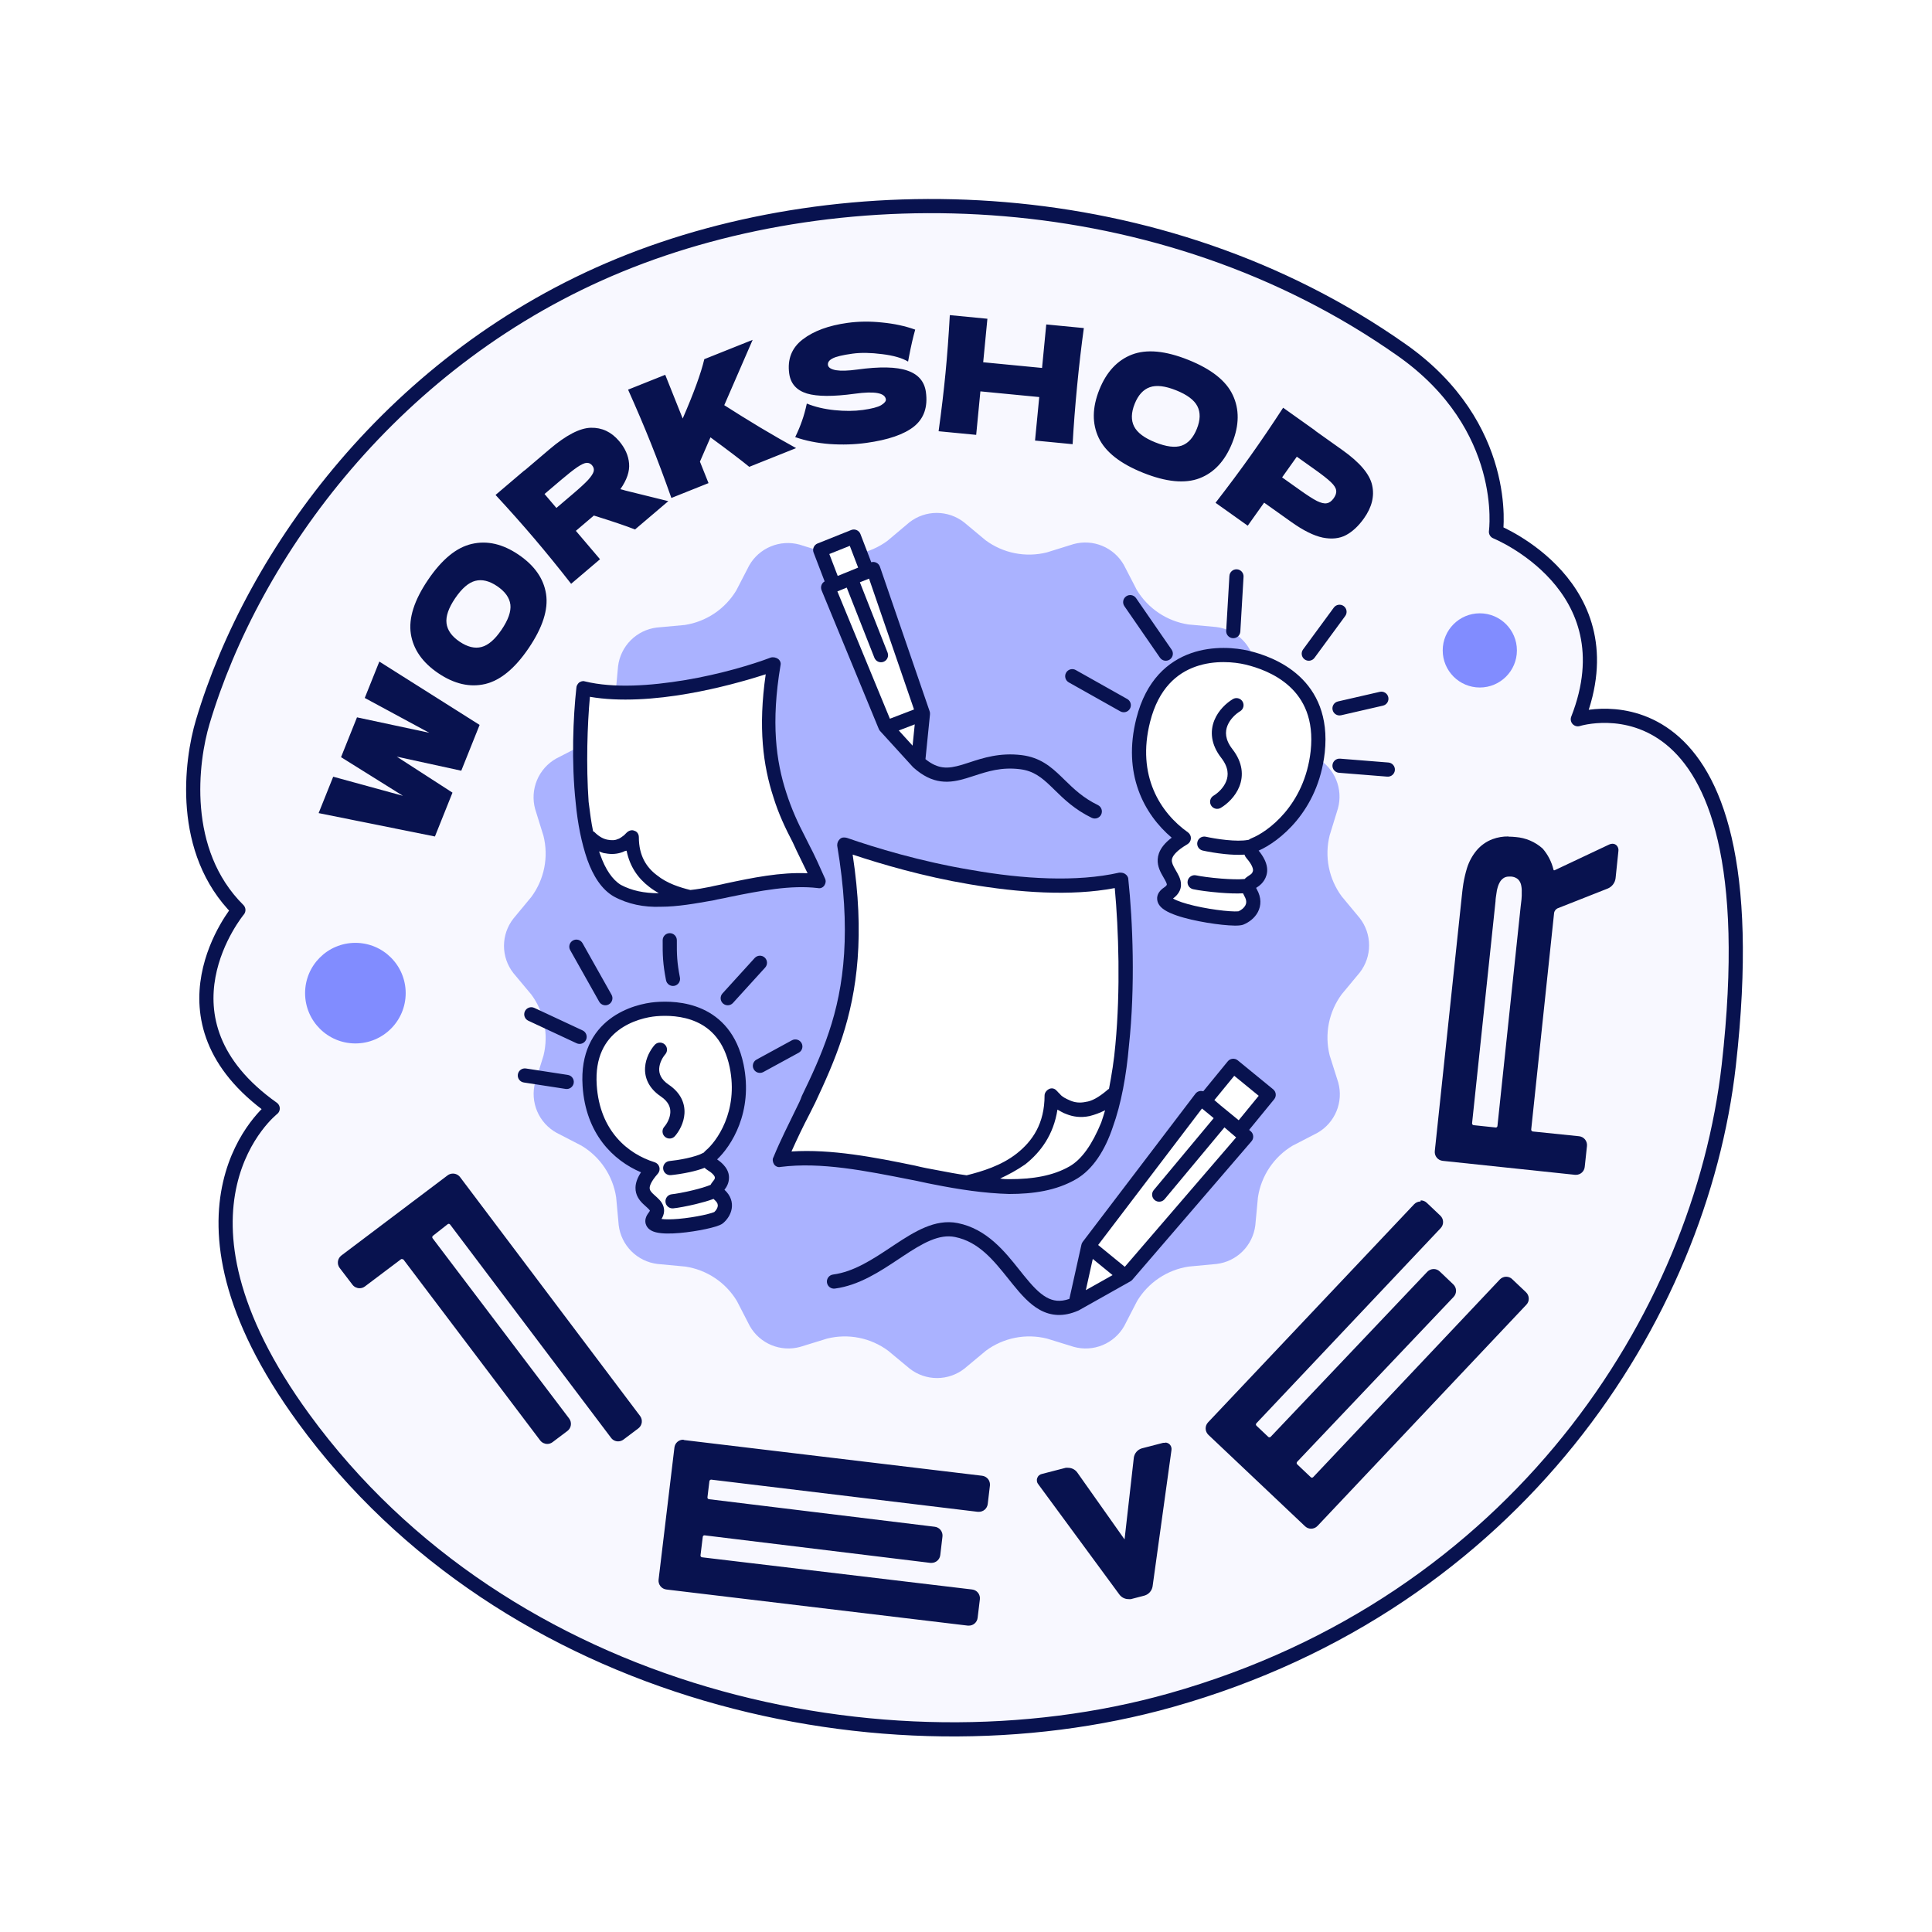 <svg width="300" height="300" viewBox="0 0 300 300" fill="none" xmlns="http://www.w3.org/2000/svg">
  <g filter="url(#filter0_d_1077_2469)">
    <path d="M245.004 111.685C253.124 90.985 232.294 82.575 232.294 82.575C232.294 82.575 234.564 66.255 217.674 54.365C180.184 27.955 131.174 26.815 96.224 41.165C61.274 55.515 39.304 85.865 31.484 112.095C29.664 118.185 27.834 132.185 37.014 141.305C37.014 141.305 22.864 158.305 42.344 172.125C42.344 172.125 23.034 187.185 47.174 220.285C78.604 263.385 137.284 276.545 181.814 264.005C235.434 248.895 264.024 204.455 268.444 165.405C275.614 101.975 245.004 111.685 245.004 111.685Z" fill="white"/>
    <path d="M249.442 111.154C257.646 111.283 273.873 117.382 268.444 165.405C264.024 204.455 235.434 248.895 181.814 264.005C137.284 276.545 78.604 263.385 47.174 220.285M249.442 111.154L31.484 112.095C29.664 118.185 27.834 132.185 37.014 141.305C37.014 141.305 24.523 156.312 39.17 169.589C39.042 169.707 38.9 169.843 38.746 169.995C38.145 170.591 37.358 171.45 36.515 172.58M249.442 111.154C249.882 109.797 250.215 108.475 250.45 107.19M249.442 111.154L250.45 107.19M47.174 220.285C29.176 195.606 35.331 180.956 39.628 175.099C38.498 174.277 37.462 173.437 36.515 172.58M47.174 220.285L43.942 222.642C43.942 222.642 43.942 222.642 43.942 222.642M47.174 220.285L43.942 222.642M36.515 172.58C33.147 169.535 30.907 166.289 29.579 162.963C27.835 158.597 27.78 154.39 28.441 150.807C29.096 147.255 30.459 144.274 31.625 142.21C31.74 142.006 31.854 141.811 31.965 141.623C28.15 136.707 26.578 131.033 26.139 125.905C25.625 119.903 26.63 114.37 27.651 110.952M36.515 172.58C36.508 172.59 36.501 172.6 36.493 172.61C34.79 174.902 32.857 178.318 31.808 182.899C29.674 192.216 31.384 205.421 43.942 222.642M27.651 110.952C35.769 83.724 58.491 52.334 94.705 37.465C130.756 22.662 181.233 23.802 219.977 51.094L27.651 110.952ZM27.651 110.952L219.978 51.095C229.269 57.636 233.413 65.515 235.172 71.86C236.045 75.004 236.324 77.741 236.383 79.72C236.388 79.867 236.391 80.01 236.393 80.149C236.739 80.342 237.11 80.557 237.502 80.796C239.552 82.044 242.243 83.98 244.676 86.701C247.12 89.435 249.361 93.029 250.351 97.547C250.996 100.488 251.085 103.706 250.45 107.19M43.942 222.642C76.531 267.331 137.063 280.763 182.898 267.855L182.899 267.855C238.243 252.259 267.835 206.349 272.419 165.855L272.419 165.854C276.033 133.882 270.389 118.537 261.939 111.657C257.981 108.435 253.762 107.391 250.45 107.19" stroke="white" stroke-width="8" stroke-linecap="round" stroke-linejoin="round"/>
  </g>
  <path d="M245.004 111.685C253.124 90.985 232.294 82.575 232.294 82.575C232.294 82.575 234.564 66.255 217.674 54.365C180.184 27.955 131.174 26.815 96.224 41.165C61.274 55.515 39.304 85.865 31.484 112.095C29.664 118.185 27.834 132.185 37.014 141.305C37.014 141.305 22.864 158.305 42.344 172.125C42.344 172.125 23.034 187.185 47.174 220.285C78.604 263.385 137.284 276.545 181.814 264.005C235.434 248.895 264.024 204.455 268.444 165.405C275.614 101.975 245.004 111.685 245.004 111.685Z" fill="#F8F8FF" stroke="#08124F" stroke-width="2.2" stroke-linecap="round" stroke-linejoin="round"/>
  <path d="M141.224 81.095C142.434 80.156 143.923 79.646 145.454 79.646C146.986 79.646 148.474 80.156 149.684 81.095L153.044 83.895C154.388 84.887 155.935 85.571 157.573 85.897C159.212 86.224 160.902 86.186 162.524 85.785L166.704 84.485C168.181 84.08 169.75 84.179 171.165 84.766C172.579 85.353 173.758 86.394 174.514 87.725L176.514 91.595C177.373 93.021 178.535 94.241 179.917 95.169C181.3 96.097 182.869 96.71 184.514 96.965L188.874 97.365C190.401 97.55 191.822 98.242 192.909 99.33C193.997 100.417 194.689 101.838 194.874 103.365L195.284 107.725C195.536 109.371 196.147 110.942 197.076 112.325C198.004 113.708 199.226 114.869 200.654 115.725L204.524 117.725C205.854 118.483 206.893 119.662 207.477 121.076C208.062 122.491 208.16 124.059 207.754 125.535L206.464 129.725C206.059 131.344 206.018 133.033 206.343 134.671C206.668 136.308 207.351 137.853 208.344 139.195L211.144 142.565C212.082 143.773 212.592 145.26 212.592 146.79C212.592 148.32 212.082 149.806 211.144 151.015L208.344 154.385C207.351 155.729 206.668 157.275 206.343 158.914C206.018 160.553 206.059 162.244 206.464 163.865L207.804 168.095C208.21 169.571 208.112 171.139 207.527 172.553C206.943 173.967 205.904 175.147 204.574 175.905L200.704 177.905C199.276 178.761 198.054 179.922 197.126 181.305C196.197 182.688 195.586 184.259 195.334 185.905L194.924 190.265C194.739 191.792 194.047 193.212 192.959 194.3C191.872 195.388 190.451 196.079 188.924 196.265L184.564 196.675C182.919 196.926 181.349 197.536 179.966 198.463C178.584 199.389 177.422 200.609 176.564 202.035L174.564 205.915C173.806 207.244 172.627 208.283 171.213 208.868C169.799 209.453 168.23 209.55 166.754 209.145L162.574 207.855C160.953 207.45 159.263 207.408 157.624 207.733C155.985 208.058 154.438 208.742 153.094 209.735L149.734 212.535C148.524 213.474 147.036 213.984 145.504 213.984C143.973 213.984 142.484 213.474 141.274 212.535L137.904 209.735C136.562 208.742 135.017 208.059 133.38 207.734C131.743 207.409 130.054 207.45 128.434 207.855L124.244 209.145C122.769 209.55 121.2 209.453 119.786 208.868C118.372 208.283 117.192 207.244 116.434 205.915L114.434 202.035C113.577 200.608 112.416 199.387 111.033 198.461C109.65 197.534 108.08 196.925 106.434 196.675L102.074 196.265C100.549 196.076 99.13 195.383 98.043 194.296C96.956 193.209 96.263 191.79 96.074 190.265L95.674 185.905C95.423 184.259 94.811 182.688 93.883 181.305C92.955 179.922 91.733 178.761 90.304 177.905L86.434 175.905C85.085 175.163 84.023 173.991 83.418 172.576C82.812 171.16 82.698 169.583 83.094 168.095L84.394 163.915C84.797 162.293 84.837 160.602 84.51 158.963C84.183 157.325 83.498 155.778 82.504 154.435L79.714 151.095C78.771 149.888 78.259 148.401 78.259 146.87C78.259 145.339 78.771 143.851 79.714 142.645L82.504 139.275C83.498 137.933 84.183 136.389 84.51 134.752C84.837 133.114 84.797 131.425 84.394 129.805L83.094 125.615C82.692 124.138 82.791 122.569 83.378 121.155C83.964 119.742 85.004 118.563 86.334 117.805L90.204 115.805C91.633 114.949 92.855 113.788 93.783 112.405C94.711 111.022 95.323 109.451 95.574 107.805L95.974 103.445C96.163 101.919 96.856 100.501 97.943 99.414C99.03 98.327 100.449 97.634 101.974 97.445L106.334 97.045C107.98 96.791 109.55 96.179 110.932 95.251C112.315 94.323 113.476 93.102 114.334 91.675L116.334 87.805C117.092 86.475 118.271 85.435 119.685 84.849C121.099 84.262 122.667 84.162 124.144 84.565L128.334 85.865C129.955 86.266 131.643 86.304 133.28 85.977C134.917 85.651 136.462 84.967 137.804 83.975L141.224 81.095Z" fill="#AAB2FF"/>
  <path d="M229.784 106.755C232.966 106.755 235.544 104.176 235.544 100.995C235.544 97.814 232.966 95.235 229.784 95.235C226.603 95.235 224.024 97.814 224.024 100.995C224.024 104.176 226.603 106.755 229.784 106.755Z" fill="#818CFF"/>
  <path d="M189.924 173.265C185.724 177.825 184.634 179.265 180.204 184.685Z" fill="#FBFFEB"/>
  <path d="M175 198L167 202.5L169 193.5L186.5 170.5L193.5 176.5L175 198Z" fill="white"/>
  <path d="M191.5 165.5L187 171L192.5 175.5L197 170L191.5 165.5Z" fill="white"/>
  <path fill-rule="evenodd" clip-rule="evenodd" d="M190.648 164.803C191.033 164.333 191.726 164.264 192.196 164.649L197.696 169.149C198.166 169.533 198.236 170.226 197.851 170.696L193.963 175.448L194.215 175.665C194.437 175.855 194.574 176.125 194.596 176.417C194.618 176.708 194.524 176.996 194.333 177.217L175.833 198.717C175.75 198.814 175.65 198.896 175.539 198.959L167.553 203.451C167.524 203.467 167.495 203.482 167.465 203.497C167.455 203.501 167.445 203.506 167.434 203.51C165.138 204.513 163.187 204.341 161.469 203.397C159.85 202.506 158.51 200.961 157.27 199.43C157.052 199.161 156.836 198.891 156.62 198.621C154.261 195.676 151.97 192.816 148.284 192.079C147.068 191.835 145.83 192.055 144.478 192.618C143.11 193.189 141.705 194.076 140.169 195.092C139.957 195.233 139.742 195.375 139.525 195.52L139.524 195.521L139.524 195.521C136.684 197.41 133.412 199.588 129.645 200.09C129.043 200.171 128.489 199.747 128.409 199.145C128.329 198.543 128.752 197.99 129.354 197.91C132.595 197.477 135.457 195.578 138.398 193.627C138.584 193.504 138.769 193.38 138.955 193.257C140.481 192.248 142.046 191.249 143.631 190.588C145.232 189.92 146.931 189.564 148.715 189.921C153.234 190.825 156.032 194.343 158.303 197.2L158.304 197.2C158.534 197.49 158.759 197.773 158.979 198.045C160.24 199.601 161.337 200.813 162.53 201.469C163.512 202.009 164.607 202.198 166.052 201.692L167.921 193.283C167.953 193.123 168.021 192.969 168.126 192.832L185.624 169.834C185.807 169.593 186.082 169.438 186.383 169.406C186.54 169.389 186.696 169.407 186.842 169.455L190.648 164.803ZM188.128 173.344L186.642 172.129L170.518 193.321L174.659 196.709L191.947 176.618L190.13 175.061L180.844 186.204C180.456 186.671 179.762 186.734 179.295 186.345C178.829 185.956 178.765 185.262 179.154 184.796L188.46 173.629L188.128 173.344ZM192.345 173.952L189.54 171.657L188.566 170.822L191.654 167.048L195.452 170.155L192.345 173.952ZM168.608 200.333L169.686 195.483L172.76 197.998L168.608 200.333Z" fill="#08124F"/>
  <path d="M137.475 112.774L142.554 118.346L143.315 110.812L135.598 88.362L128.592 91.236L137.475 112.774Z" fill="white"/>
  <path d="M132.582 83.322L134.674 88.772L129.452 90.86L127.361 85.41L132.582 83.322Z" fill="white"/>
  <path fill-rule="evenodd" clip-rule="evenodd" d="M133.023 82.314C132.753 82.196 132.447 82.191 132.174 82.3L126.952 84.389C126.394 84.613 126.118 85.243 126.334 85.805L128.05 90.278C127.838 90.398 127.671 90.586 127.576 90.813C127.464 91.082 127.463 91.386 127.574 91.656L136.458 113.194C136.507 113.312 136.576 113.421 136.662 113.515L141.741 119.087C141.771 119.121 141.803 119.152 141.837 119.181C143.293 120.483 144.682 121.143 146.101 121.33C147.498 121.514 148.806 121.222 150.038 120.853C150.466 120.725 150.889 120.588 151.314 120.449C153.388 119.775 155.503 119.087 158.366 119.438C160.49 119.698 161.747 120.716 163.26 122.176C163.425 122.335 163.593 122.5 163.765 122.668L163.765 122.668C165.173 124.047 166.859 125.698 169.52 126.99C170.066 127.255 170.724 127.027 170.99 126.48C171.255 125.934 171.027 125.276 170.48 125.01C168.158 123.883 166.717 122.475 165.306 121.097C165.133 120.929 164.961 120.76 164.788 120.593C163.196 119.057 161.499 117.606 158.634 117.254C155.245 116.839 152.626 117.699 150.539 118.385L150.539 118.385C150.143 118.515 149.766 118.638 149.407 118.746C148.254 119.091 147.312 119.27 146.389 119.149C145.598 119.044 144.728 118.706 143.706 117.883L144.407 110.947C144.427 110.781 144.411 110.609 144.351 110.442L136.638 88.004C136.539 87.718 136.327 87.485 136.051 87.36C135.811 87.251 135.54 87.233 135.289 87.306L133.609 82.928C133.504 82.653 133.292 82.432 133.023 82.314ZM133.521 90.417L134.945 89.848L141.929 110.165L138.182 111.603L130.028 91.836L131.48 91.24L135.776 102.14C135.999 102.705 136.637 102.982 137.202 102.76C137.768 102.537 138.045 101.898 137.823 101.333L133.521 90.417ZM130.079 89.425L131.275 88.946L133.251 88.136L131.955 84.757L128.776 86.029L130.079 89.425ZM141.707 115.784L142.041 112.479L139.562 113.43L141.707 115.784Z" fill="#08124F"/>
  <path d="M117.874 165.455L123.524 162.315Z" fill="#FBFFEB"/>
  <path fill-rule="evenodd" clip-rule="evenodd" d="M167.253 59.941C167.564 56.729 167.912 53.73 168.298 50.943L162.462 50.379L161.809 57.134L152.67 56.251L153.323 49.496L147.487 48.932C147.309 52.157 147.085 55.168 146.815 57.966C146.544 60.764 146.188 63.763 145.745 66.962L151.581 67.526L152.234 60.771L161.373 61.654L160.72 68.409L166.556 68.973C166.71 66.164 166.943 63.153 167.253 59.941ZM123.479 67.875C123.923 66.958 124.277 66.111 124.54 65.337C124.819 64.559 125.066 63.669 125.281 62.666C126.544 63.181 127.976 63.521 129.577 63.687C131.178 63.853 132.646 63.844 133.98 63.66C135.348 63.472 136.296 63.224 136.825 62.917C137.351 62.593 137.595 62.29 137.556 62.01C137.418 61.005 135.817 60.713 132.752 61.135C129.39 61.597 126.904 61.586 125.293 61.103C123.679 60.603 122.765 59.57 122.549 58.004C122.244 55.78 122.941 54.013 124.641 52.705C126.342 51.397 128.667 50.539 131.617 50.134C133.33 49.898 135.116 49.879 136.973 50.077C138.845 50.257 140.558 50.625 142.112 51.184C141.784 52.337 141.464 53.733 141.151 55.371C141.098 55.714 141.05 55.972 141.006 56.146C140.073 55.586 138.727 55.2 136.969 54.989C135.208 54.761 133.677 54.736 132.375 54.916C130.81 55.131 129.77 55.383 129.255 55.672C128.739 55.944 128.508 56.278 128.562 56.674C128.616 57.069 129.031 57.34 129.807 57.485C130.597 57.611 131.7 57.577 133.117 57.382C136.611 56.902 139.204 56.957 140.897 57.547C142.587 58.12 143.546 59.231 143.773 60.878C144.09 63.185 143.478 64.965 141.938 66.218C140.395 67.454 137.919 68.307 134.508 68.776C132.679 69.028 130.789 69.086 128.84 68.951C126.888 68.8 125.101 68.441 123.479 67.875ZM110.322 67.911C113.086 69.941 115.093 71.467 116.344 72.49L123.619 69.582C121.991 68.692 120.143 67.63 118.073 66.398C116.02 65.159 114.15 63.998 112.463 62.917L116.872 52.772L109.365 55.772C108.846 57.968 107.727 61.04 106.009 64.987L103.296 58.199L97.527 60.505C98.848 63.452 100.031 66.23 101.074 68.841C102.118 71.451 103.176 74.279 104.251 77.324L110.019 75.018L108.686 71.682L110.322 67.911ZM96.123 68.474C97.061 69.577 97.58 70.74 97.682 71.963C97.796 73.176 97.347 74.508 96.332 75.96C96.657 76.034 96.899 76.101 97.06 76.161L103.776 77.819L98.606 82.215C97.165 81.65 95.034 80.93 92.214 80.053L89.42 82.429L93.17 86.838L88.685 90.653C86.696 88.109 84.79 85.766 82.969 83.624C81.148 81.483 79.142 79.226 76.95 76.855L81.435 73.04L81.451 73.059L85.347 69.745C87.907 67.568 90.044 66.461 91.758 66.422C93.472 66.384 94.927 67.068 96.123 68.474ZM84.555 76.708L86.397 78.875L88.963 76.692C90.04 75.777 90.824 75.055 91.315 74.528C91.808 73.978 92.098 73.536 92.184 73.2C92.27 72.865 92.189 72.552 91.941 72.26C91.704 71.982 91.419 71.852 91.087 71.873C90.755 71.893 90.284 72.109 89.672 72.519C89.061 72.93 88.21 73.599 87.121 74.526L84.555 76.708ZM75.336 106.213C77.707 105.649 79.96 103.79 82.097 100.636C84.26 97.441 85.16 94.645 84.794 92.248C84.429 89.851 83 87.809 80.507 86.12C78.056 84.46 75.638 83.907 73.254 84.462C70.878 85.003 68.613 86.864 66.459 90.045C64.313 93.212 63.425 96.006 63.795 98.426C64.174 100.833 65.59 102.866 68.041 104.526C70.52 106.205 72.952 106.768 75.336 106.213ZM79.253 93.889C79.375 94.956 78.918 96.254 77.882 97.782C76.856 99.297 75.819 100.191 74.769 100.465C73.72 100.739 72.583 100.461 71.357 99.63C70.145 98.81 69.472 97.861 69.336 96.785C69.201 95.71 69.647 94.414 70.673 92.899C71.708 91.371 72.751 90.469 73.8 90.196C74.849 89.922 75.98 90.195 77.192 91.016C78.431 91.856 79.118 92.813 79.253 93.889ZM56.639 108.378L66.648 113.785L55.433 111.389L52.956 117.573L62.566 123.573L51.74 120.607L49.477 126.258L67.535 129.89L70.262 123.081L61.615 117.494L71.626 119.676L74.474 112.566L58.903 102.727L56.639 108.378ZM177.496 73.413C173.96 71.998 171.664 70.192 170.609 67.995C169.559 65.783 169.591 63.288 170.704 60.508C171.804 57.76 173.49 55.944 175.76 55.061C178.046 54.185 180.965 54.458 184.517 55.88C188.084 57.308 190.384 59.125 191.418 61.33C192.468 63.542 192.442 66.022 191.342 68.771C190.223 71.566 188.531 73.397 186.267 74.264C184.002 75.131 181.079 74.848 177.496 73.413ZM179.388 68.688C181.102 69.375 182.467 69.545 183.484 69.199C184.506 68.838 185.296 67.963 185.852 66.573C186.396 65.214 186.423 64.051 185.932 63.084C185.441 62.117 184.339 61.291 182.625 60.605C180.926 59.925 179.566 59.765 178.543 60.126C177.521 60.487 176.737 61.347 176.193 62.706C175.643 64.08 175.613 65.251 176.104 66.218C176.595 67.185 177.69 68.008 179.388 68.688ZM213.066 75.346C212.694 73.632 211.159 71.815 208.461 69.897L204.232 66.889L204.246 66.869L199.245 63.312C197.483 66.019 195.787 68.517 194.158 70.808C192.529 73.099 190.725 75.52 188.747 78.073L193.748 81.63L196.293 78.052L200.522 81.059C202.379 82.38 204.001 83.186 205.386 83.477C206.78 83.755 207.982 83.629 208.99 83.101C210.008 82.56 210.941 81.693 211.789 80.5C213.023 78.765 213.449 77.047 213.066 75.346ZM204.498 77.794C203.884 77.48 203.015 76.923 201.89 76.123L199.084 74.128L201.369 70.915L204.175 72.911C205.327 73.73 206.152 74.378 206.65 74.855C207.161 75.341 207.437 75.771 207.476 76.147C207.539 76.518 207.411 76.927 207.093 77.374C206.775 77.821 206.419 78.078 206.024 78.145C205.644 78.221 205.135 78.104 204.498 77.794Z" fill="#08124F"/>
  <path fill-rule="evenodd" clip-rule="evenodd" d="M231.754 130.305C232.548 130.012 233.389 129.87 234.234 129.885L234.274 129.915C234.638 129.916 235.002 129.936 235.364 129.975C236.916 130.097 238.385 130.726 239.544 131.765C240.357 132.705 240.933 133.826 241.224 135.035C241.234 135.135 241.264 135.135 241.314 135.135H241.394L249.874 131.135C250.033 131.057 250.208 131.016 250.384 131.015C250.513 131.014 250.639 131.04 250.757 131.091C250.874 131.143 250.979 131.219 251.064 131.315C251.163 131.431 251.236 131.567 251.277 131.714C251.318 131.86 251.328 132.014 251.304 132.165L250.864 136.385C250.819 136.73 250.685 137.057 250.474 137.334C250.264 137.611 249.985 137.829 249.664 137.965L241.834 141.055C241.706 141.123 241.593 141.218 241.505 141.334C241.417 141.449 241.356 141.583 241.324 141.725L237.764 175.395C237.761 175.466 237.783 175.535 237.828 175.59C237.872 175.646 237.935 175.683 238.004 175.695L245.204 176.435C245.566 176.475 245.896 176.656 246.125 176.939C246.353 177.222 246.461 177.583 246.424 177.945L246.074 181.205C246.04 181.541 245.881 181.852 245.63 182.077C245.378 182.303 245.052 182.427 244.714 182.425H244.574L224.014 180.255C223.653 180.215 223.322 180.033 223.094 179.751C222.866 179.468 222.758 179.106 222.794 178.745L227.014 138.905C227.054 138.445 227.154 137.705 227.224 137.245C227.36 136.416 227.55 135.598 227.794 134.795C228.106 133.798 228.609 132.87 229.274 132.065C229.936 131.275 230.79 130.669 231.754 130.305ZM228.824 174.715L232.234 175.075L232.254 175.085C232.323 175.085 232.388 175.059 232.439 175.013C232.489 174.967 232.519 174.903 232.524 174.835L236.134 140.705C236.147 140.593 236.163 140.464 236.18 140.326L236.18 140.324C236.232 139.907 236.294 139.412 236.294 139.075V138.515C236.313 138.114 236.272 137.714 236.174 137.325C236.089 137.012 235.92 136.728 235.684 136.505C235.397 136.278 235.049 136.142 234.684 136.115H234.354C234.099 136.105 233.846 136.157 233.614 136.265C233.348 136.411 233.121 136.62 232.954 136.875C232.765 137.185 232.623 137.522 232.534 137.875C232.424 138.235 232.424 138.345 232.424 138.345C232.408 138.462 232.387 138.601 232.363 138.748L232.363 138.749L232.363 138.749C232.299 139.155 232.224 139.633 232.224 139.955L228.584 174.415C228.578 174.487 228.599 174.558 228.644 174.615C228.666 174.643 228.693 174.667 228.724 174.684C228.755 174.701 228.789 174.712 228.824 174.715ZM69.494 182.515C69.73 182.334 70.018 182.236 70.314 182.235H70.344C70.558 182.237 70.767 182.287 70.958 182.383C71.149 182.478 71.315 182.616 71.444 182.785L99.394 219.875C99.611 220.166 99.704 220.531 99.653 220.89C99.603 221.25 99.413 221.575 99.124 221.795L96.814 223.535C96.575 223.716 96.284 223.814 95.984 223.815C95.773 223.816 95.564 223.768 95.375 223.675C95.186 223.581 95.021 223.444 94.894 223.275L69.894 190.145C69.871 190.111 69.839 190.084 69.803 190.065C69.766 190.045 69.726 190.035 69.684 190.035C69.622 190.033 69.562 190.054 69.514 190.095L67.224 191.895C67.195 191.916 67.171 191.942 67.154 191.974C67.137 192.005 67.127 192.039 67.124 192.075C67.118 192.11 67.119 192.146 67.128 192.18C67.136 192.215 67.152 192.247 67.174 192.275L88.384 220.275C88.601 220.566 88.694 220.931 88.643 221.29C88.593 221.65 88.403 221.975 88.114 222.195L85.804 223.935C85.569 224.116 85.281 224.214 84.984 224.215C84.772 224.215 84.562 224.166 84.372 224.073C84.181 223.979 84.014 223.843 83.884 223.675L62.674 195.615C62.648 195.582 62.615 195.555 62.577 195.538C62.538 195.52 62.496 195.512 62.454 195.515C62.403 195.496 62.346 195.496 62.294 195.515L56.654 199.765C56.418 199.943 56.13 200.038 55.834 200.035C55.622 200.035 55.412 199.986 55.222 199.893C55.031 199.799 54.864 199.663 54.734 199.495L52.734 196.875C52.518 196.584 52.425 196.219 52.475 195.859C52.526 195.5 52.716 195.175 53.004 194.955L69.494 182.515ZM105.174 223.901C105.425 223.678 105.749 223.555 106.085 223.555L106.255 223.615L152.514 229.155C152.877 229.203 153.206 229.39 153.434 229.675C153.653 229.96 153.753 230.318 153.715 230.675L153.374 233.545C153.333 233.879 153.171 234.186 152.919 234.409C152.666 234.632 152.341 234.755 152.005 234.755H151.835L110.424 229.755C110.359 229.758 110.297 229.784 110.248 229.828C110.199 229.871 110.166 229.93 110.155 229.995L109.854 232.495C109.849 232.531 109.851 232.567 109.86 232.602C109.869 232.637 109.886 232.67 109.908 232.698C109.931 232.726 109.959 232.749 109.991 232.766C110.023 232.783 110.058 232.792 110.094 232.795L145.154 237.075C145.333 237.097 145.506 237.154 145.662 237.243C145.819 237.332 145.956 237.451 146.067 237.593C146.177 237.735 146.259 237.898 146.306 238.071C146.354 238.245 146.367 238.426 146.344 238.605L146.005 241.475C145.965 241.808 145.805 242.115 145.555 242.338C145.304 242.561 144.98 242.685 144.645 242.685H144.475L109.395 238.405C109.327 238.402 109.261 238.425 109.211 238.47C109.161 238.515 109.13 238.578 109.125 238.645L108.774 241.515C108.77 241.55 108.773 241.586 108.783 241.621C108.793 241.655 108.81 241.687 108.832 241.715C108.854 241.743 108.882 241.766 108.913 241.783C108.945 241.8 108.979 241.811 109.015 241.815L150.954 246.815C151.315 246.857 151.644 247.041 151.869 247.326C152.094 247.611 152.197 247.974 152.154 248.335L151.805 251.215C151.767 251.549 151.608 251.857 151.357 252.081C151.106 252.304 150.781 252.427 150.445 252.425H150.285L103.465 246.815C103.103 246.77 102.774 246.584 102.549 246.297C102.324 246.01 102.222 245.647 102.265 245.285L104.725 224.765C104.764 224.432 104.924 224.124 105.174 223.901ZM220.584 186.565C220.397 186.566 220.212 186.604 220.041 186.678C219.869 186.752 219.714 186.86 219.584 186.995L187.584 220.865C187.461 220.996 187.364 221.15 187.3 221.319C187.236 221.488 187.206 221.667 187.212 221.847C187.217 222.028 187.258 222.205 187.333 222.369C187.407 222.534 187.513 222.682 187.644 222.805L202.644 236.995C202.896 237.239 203.234 237.375 203.584 237.375C203.772 237.375 203.957 237.337 204.129 237.263C204.301 237.19 204.456 237.081 204.584 236.945L237.004 202.605C237.134 202.474 237.235 202.317 237.3 202.145C237.366 201.973 237.394 201.789 237.384 201.605C237.371 201.244 237.216 200.903 236.954 200.655L234.844 198.655C234.719 198.526 234.569 198.424 234.403 198.355C234.237 198.285 234.059 198.249 233.879 198.249C233.7 198.249 233.522 198.285 233.356 198.355C233.19 198.424 233.04 198.526 232.914 198.655L203.914 229.365C203.862 229.42 203.79 229.452 203.714 229.455C203.681 229.454 203.647 229.447 203.616 229.433C203.585 229.42 203.557 229.4 203.534 229.375L201.424 227.375C201.398 227.351 201.377 227.322 201.363 227.289C201.349 227.256 201.343 227.221 201.344 227.185C201.345 227.115 201.37 227.048 201.414 226.995L225.724 201.375C225.972 201.109 226.104 200.756 226.093 200.393C226.082 200.029 225.928 199.685 225.664 199.435L223.564 197.435C223.313 197.19 222.975 197.054 222.624 197.055C222.437 197.056 222.252 197.094 222.081 197.168C221.909 197.242 221.754 197.35 221.624 197.485L197.314 223.105C197.29 223.131 197.261 223.152 197.228 223.165C197.195 223.179 197.16 223.186 197.124 223.185C197.09 223.187 197.055 223.181 197.022 223.169C197.007 223.164 196.992 223.156 196.978 223.148C196.963 223.139 196.948 223.128 196.934 223.115L195.104 221.385C195.056 221.332 195.024 221.266 195.014 221.195C195.015 221.124 195.044 221.055 195.094 221.005L223.704 190.705C223.829 190.574 223.926 190.421 223.991 190.252C224.056 190.084 224.087 189.905 224.082 189.725C224.077 189.544 224.037 189.367 223.964 189.202C223.891 189.037 223.785 188.889 223.654 188.765L221.544 186.765C221.29 186.525 220.954 186.393 220.604 186.395L220.584 186.565ZM180.931 224.04C180.828 224.031 180.724 224.031 180.621 224.04L177.301 224.9C176.981 224.997 176.694 225.182 176.474 225.435C176.255 225.689 176.112 225.999 176.061 226.33L174.621 239.04L167.251 228.61C167.087 228.395 166.875 228.221 166.632 228.101C166.389 227.982 166.122 227.92 165.851 227.92C165.728 227.905 165.604 227.905 165.481 227.92L161.841 228.86C161.665 228.889 161.499 228.964 161.361 229.078C161.223 229.193 161.119 229.342 161.059 229.511C160.998 229.679 160.984 229.861 161.018 230.037C161.052 230.213 161.133 230.376 161.251 230.51L173.841 247.63C174.006 247.844 174.219 248.016 174.462 248.134C174.704 248.252 174.971 248.312 175.241 248.31C175.364 248.325 175.489 248.325 175.611 248.31L177.721 247.76C178.04 247.665 178.326 247.482 178.547 247.233C178.768 246.984 178.915 246.678 178.971 246.35L181.901 225.2C181.929 225.047 181.923 224.89 181.883 224.74C181.844 224.589 181.771 224.449 181.671 224.33C181.576 224.224 181.458 224.14 181.327 224.083C181.196 224.026 181.054 223.998 180.911 224L180.931 224.04Z" fill="#08124F"/>
  <path d="M55.184 162.025C59.497 162.025 62.994 158.528 62.994 154.215C62.994 149.901 59.497 146.405 55.184 146.405C50.871 146.405 47.374 149.901 47.374 154.215C47.374 158.528 50.871 162.025 55.184 162.025Z" fill="#818CFF"/>
  <path d="M174.5 136.5C160.9 139.7 140.167 134.167 131.5 131C136 157.5 126.833 167 121.5 180C136.5 178 155.5 188.5 167 182C176.2 176.8 175.833 149.5 174.5 136.5Z" fill="white"/>
  <path fill-rule="evenodd" clip-rule="evenodd" d="M175.2 136.5C175.2 136.2 175 135.9 174.7 135.7C174.4 135.5 174.1 135.5 173.8 135.5C167.2 137 158.8 136.5 150.9 135.1C143 133.8 135.8 131.6 131.5 130.1C131.1 130 130.7 130 130.4 130.3C130.1 130.6 130 130.9 130 131.3C132.2 144.4 131.1 153.2 128.7 160.3C127.5 163.9 126 167.1 124.5 170.2C124.3 170.8 124 171.4 123.7 172C122.5 174.5 121.2 177 120.1 179.7C119.9 180 120 180.5 120.2 180.8C120.4 181.1 120.8 181.3 121.2 181.2C127.5 180.4 134.4 181.8 141.5 183.2C142.6 183.4 143.8 183.7 144.9 183.9C148.9 184.7 152.9 185.3 156.7 185.4C160.4 185.4 164 184.9 167.1 183.1C169.7 181.6 171.6 178.6 172.8 175C174.1 171.4 174.9 167 175.3 162.4C176.3 153.2 175.9 143 175.2 136.5ZM166.1 181.1C163.5 182.6 160.3 183.1 156.8 183.1C156.3 183.1 155.8 183.1 155.3 183C156.6 182.4 157.9 181.7 159.2 180.8C161.6 178.9 163.6 176.2 164.2 172.3C164.6 172.5 165 172.8 165.6 173C166.6 173.4 167.8 173.6 169.2 173.3C170 173.1 170.8 172.8 171.6 172.4C171.4 173.1 171.2 173.7 171 174.3C169.6 177.7 168 180 166.1 181.1ZM173.2 162.2C173 164.6 172.6 167 172.2 169.1C172.1 169.1 172 169.2 171.9 169.3C170.6 170.4 169.5 171 168.6 171.1C167.7 171.3 166.9 171.2 166.2 170.9C165.5 170.6 164.9 170.3 164.6 169.9C164.4 169.7 164.3 169.6 164.2 169.5C164.2 169.4 164.1 169.4 164.1 169.4C163.8 169 163.3 168.9 162.9 169.1C162.5 169.3 162.2 169.7 162.2 170.1C162.2 174.5 160.3 177.2 157.9 179.1C155.5 181 152.5 181.9 150.1 182.5C148.6 182.3 147.1 182 145.5 181.7C144.4 181.5 143.3 181.3 142.1 181C135.8 179.7 129.1 178.4 122.9 178.8C123.8 176.8 124.7 174.9 125.7 173C126 172.4 126.3 171.8 126.6 171.2C128.1 168 129.6 164.7 130.8 161C133.1 153.9 134.3 145.2 132.4 132.7C136.9 134.2 143.4 136.1 150.5 137.3C158.1 138.6 166.3 139.2 173.1 137.9C173.7 144.4 174 153.7 173.2 162.2Z" fill="#08124F"/>
  <path d="M90.487 106.799C99.856 109.004 114.14 105.192 120.111 103.01C117.011 121.267 123.326 127.812 127 136.768C116.666 135.39 103.576 142.624 95.654 138.146C89.316 134.563 89.568 115.755 90.487 106.799Z" fill="white"/>
  <path d="M128.1 136.4C127.3 134.6 126.5 132.8 125.6 131.1C125.4 130.7 125.2 130.3 125 129.9C123.9 127.8 122.9 125.6 122.1 123.1C120.5 118.2 119.7 112.2 121.2 103.3C121.3 102.9 121.1 102.5 120.8 102.3C120.5 102.1 120.1 102 119.7 102.1C116.8 103.2 111.8 104.7 106.4 105.6C101 106.5 95.3 106.9 90.8 105.8C90.5 105.7 90.2 105.8 89.9 106C89.7 106.2 89.5 106.5 89.5 106.8C89 111.3 88.7 118.3 89.4 124.7C89.7 127.9 90.3 130.9 91.2 133.5C92.1 136 93.4 138.1 95.3 139.2C97.5 140.4 100 140.9 102.6 140.8C105.2 140.8 108 140.3 110.8 139.8C111.6 139.6 112.4 139.5 113.2 139.3C118.1 138.3 122.8 137.4 127 137.9C127.4 138 127.8 137.8 128 137.5C128.2 137.2 128.3 136.8 128.1 136.4ZM93.2 132.7C93.1 132.5 93.1 132.3 93 132.2C93.3 132.3 93.7 132.5 94 132.5C95 132.7 95.9 132.6 96.7 132.3C96.9 132.2 97.1 132.1 97.3 132.1C97.8 134.6 99.1 136.4 100.8 137.7C101.3 138.1 101.8 138.4 102.3 138.7C100 138.7 98.1 138.3 96.4 137.4C95.1 136.6 94 135 93.2 132.7ZM112.6 137.2C111.8 137.4 111.1 137.5 110.3 137.7C109.3 137.9 108.2 138.1 107.2 138.2C105.6 137.8 103.6 137.2 102 135.9C100.4 134.7 99.2 132.9 99.2 130C99.2 129.5 98.9 129.1 98.5 129C98.1 128.8 97.6 129 97.3 129.3C97.3 129.3 97.3 129.3 97.2 129.4C97.1 129.5 97 129.6 96.9 129.7C96.6 129.9 96.3 130.2 95.9 130.3C95.5 130.5 95 130.5 94.4 130.4C93.8 130.3 93.1 130 92.3 129.2C92.3 129.2 92.2 129.1 92.1 129.1C91.8 127.7 91.6 126.1 91.4 124.5C91 118.8 91.2 112.6 91.6 108.2C96.2 109 101.8 108.6 106.9 107.7C111.5 106.9 115.8 105.7 118.9 104.7C117.7 113 118.5 118.9 120.1 123.8C120.9 126.4 122 128.7 123.1 130.8C123.3 131.2 123.5 131.7 123.7 132.1C124.3 133.3 124.8 134.4 125.4 135.6C121.2 135.4 116.8 136.3 112.6 137.2Z" fill="#08124F"/>
  <path d="M183.823 130.145C179.253 126.905 175.253 120.715 177.523 111.805C180.353 100.655 190.083 101.285 193.613 102.115C197.453 103.025 205.753 106.115 204.613 116.735C203.613 125.735 197.423 130.125 194.763 131.175C194.632 131.228 194.514 131.311 194.422 131.419C194.329 131.526 194.263 131.654 194.23 131.792C194.196 131.93 194.197 132.074 194.23 132.212C194.264 132.35 194.33 132.478 194.423 132.585C195.133 133.395 195.903 134.585 195.603 135.585C195.083 137.355 193.113 136.695 194.203 138.635C195.293 140.575 194.003 141.985 192.703 142.535C191.403 143.085 177.853 141.085 181.353 138.735C184.853 136.385 176.853 134.245 183.823 130.145Z" fill="white"/>
  <path fill-rule="evenodd" clip-rule="evenodd" d="M191.435 99.098C190.828 99.062 190.366 98.542 190.401 97.935L190.901 89.435C190.937 88.829 191.458 88.366 192.064 88.402C192.671 88.438 193.133 88.958 193.098 89.564L192.598 98.064C192.562 98.671 192.041 99.134 191.435 99.098ZM180.118 102.125C180.463 102.625 181.148 102.75 181.648 102.405C182.148 102.06 182.274 101.375 181.928 100.875L176.405 92.875C176.06 92.375 175.374 92.249 174.875 92.595C174.375 92.94 174.249 93.625 174.594 94.125L180.118 102.125ZM173.96 110.459C174.49 110.756 175.161 110.569 175.458 110.039C175.756 109.51 175.568 108.839 175.039 108.541L167.039 104.041C166.509 103.743 165.839 103.931 165.541 104.461C165.243 104.99 165.431 105.661 165.96 105.959L173.96 110.459ZM202.339 100.849C201.98 101.338 202.085 102.027 202.575 102.386C203.064 102.746 203.753 102.641 204.113 102.151L208.886 95.651C209.246 95.161 209.14 94.473 208.651 94.113C208.161 93.754 207.473 93.859 207.113 94.349L202.339 100.849ZM206.927 110.24C206.791 109.648 207.161 109.058 207.753 108.921L214.253 107.428C214.845 107.292 215.435 107.661 215.572 108.253C215.708 108.846 215.338 109.436 214.746 109.572L208.246 111.066C207.654 111.202 207.064 110.832 206.927 110.24ZM208.087 117.804C207.481 117.756 206.951 118.208 206.903 118.813C206.855 119.419 207.306 119.949 207.912 119.997L215.412 120.596C216.018 120.645 216.548 120.193 216.596 119.587C216.645 118.982 216.193 118.452 215.587 118.403L208.087 117.804ZM192.943 108.934C193.255 109.455 193.086 110.131 192.565 110.443C191.873 110.859 191 111.668 190.597 112.681C190.23 113.604 190.197 114.819 191.368 116.325C192.997 118.419 193.113 120.454 192.447 122.131C191.816 123.718 190.54 124.859 189.565 125.443C189.045 125.756 188.369 125.587 188.056 125.066C187.744 124.545 187.913 123.869 188.434 123.557C189.126 123.141 190 122.332 190.402 121.319C190.769 120.396 190.802 119.181 189.631 117.675C188.002 115.581 187.886 113.546 188.552 111.869C189.183 110.282 190.46 109.141 191.434 108.557C191.955 108.244 192.63 108.413 192.943 108.934ZM178.59 112.075C179.915 106.856 182.793 104.515 185.67 103.505C188.628 102.467 191.712 102.798 193.361 103.185C195.207 103.623 198.028 104.566 200.238 106.594C202.392 108.571 204.052 111.654 203.52 116.616C202.574 125.123 196.728 129.217 194.36 130.152L194.354 130.154C194.195 130.218 194.045 130.302 193.908 130.404C193.867 130.407 193.825 130.413 193.784 130.421C192.953 130.587 191.715 130.562 190.423 130.431C189.158 130.302 187.951 130.084 187.238 129.926C186.645 129.794 186.058 130.168 185.926 130.761C185.794 131.354 186.168 131.942 186.761 132.074C187.549 132.249 188.841 132.481 190.201 132.619C191.185 132.719 192.266 132.777 193.235 132.706C193.318 132.925 193.439 133.129 193.594 133.307L193.597 133.31C193.914 133.672 194.212 134.084 194.395 134.478C194.585 134.886 194.59 135.137 194.55 135.269L194.548 135.275C194.448 135.617 194.311 135.709 193.964 135.943C193.878 136.001 193.779 136.067 193.664 136.149C193.554 136.226 193.406 136.338 193.262 136.493C192.37 136.575 191.04 136.538 189.649 136.428C187.983 136.297 186.416 136.077 185.738 135.926C185.145 135.794 184.558 136.168 184.426 136.761C184.294 137.354 184.668 137.942 185.261 138.074C186.083 138.256 187.766 138.486 189.476 138.621C190.657 138.715 191.947 138.771 193.015 138.715C193.083 138.872 193.162 139.026 193.245 139.174C193.62 139.841 193.54 140.283 193.376 140.594C193.184 140.961 192.789 141.294 192.321 141.502C192.304 141.505 192.273 141.509 192.227 141.513C192.107 141.523 191.937 141.529 191.714 141.526C191.271 141.52 190.684 141.481 190.005 141.41C188.647 141.267 186.986 141.002 185.478 140.651C183.996 140.306 182.795 139.906 182.145 139.523C182.604 139.185 182.969 138.789 183.184 138.307C183.435 137.742 183.423 137.189 183.303 136.711C183.191 136.262 182.978 135.852 182.795 135.527C182.713 135.382 182.64 135.257 182.572 135.14C182.463 134.954 182.366 134.788 182.265 134.592C181.967 134.013 181.894 133.633 182.028 133.25C182.183 132.805 182.715 132.073 184.381 131.093C184.703 130.904 184.907 130.564 184.923 130.192C184.939 129.819 184.764 129.463 184.46 129.247C180.193 126.223 176.451 120.47 178.59 112.076L178.59 112.075ZM181.806 139.776C181.805 139.778 181.804 139.778 181.805 139.778C181.805 139.778 181.806 139.777 181.808 139.775C181.81 139.773 181.813 139.769 181.816 139.765L181.81 139.771L181.806 139.776ZM193.866 101.044C191.985 100.602 188.439 100.202 184.942 101.429C181.365 102.684 177.963 105.604 176.458 111.534C174.264 120.145 177.628 126.42 181.941 130.075C180.907 130.86 180.253 131.662 179.951 132.523C179.516 133.767 179.917 134.838 180.31 135.6C180.433 135.84 180.587 136.104 180.717 136.327C180.777 136.43 180.832 136.525 180.876 136.604C181.044 136.903 181.132 137.098 181.169 137.245C181.198 137.359 181.183 137.392 181.175 137.41L181.174 137.412C181.156 137.451 181.074 137.598 180.741 137.822C180.197 138.186 179.567 138.823 179.693 139.744C179.802 140.54 180.436 141.044 180.876 141.325C181.847 141.944 183.417 142.43 184.979 142.794C186.584 143.167 188.335 143.446 189.775 143.598C190.494 143.673 191.152 143.718 191.684 143.726C191.95 143.729 192.2 143.724 192.42 143.704C192.612 143.687 192.885 143.653 193.132 143.548C193.945 143.204 194.825 142.567 195.324 141.618C195.857 140.602 195.878 139.369 195.163 138.096C195.111 138.004 195.074 137.93 195.047 137.871L195.066 137.859C195.45 137.617 196.311 137.075 196.658 135.898C196.917 135.031 196.687 134.188 196.39 133.549C196.134 133 195.781 132.497 195.442 132.084C198.504 130.749 204.684 126.064 205.707 116.856L205.707 116.852C206.315 111.195 204.395 107.423 201.725 104.973C199.11 102.573 195.861 101.517 193.867 101.044L193.866 101.044Z" fill="#08124F"/>
  <path d="M101.322 181.521C96.85 180.13 92.066 176.245 91.562 168.573C90.923 158.975 98.822 156.955 101.844 156.7C105.132 156.429 112.532 156.735 114.377 165.474C115.914 172.888 112.13 177.982 110.287 179.506C110.196 179.582 110.124 179.679 110.078 179.788C110.032 179.898 110.013 180.017 110.023 180.135C110.032 180.253 110.069 180.368 110.132 180.469C110.194 180.57 110.28 180.654 110.382 180.715C111.156 181.175 112.077 181.922 112.097 182.794C112.143 184.336 110.405 184.322 111.775 185.582C113.144 186.842 112.483 188.297 111.592 189.071C110.701 189.845 99.41 191.766 101.584 188.991C103.758 186.216 96.843 186.587 101.322 181.521Z" fill="white"/>
  <path fill-rule="evenodd" clip-rule="evenodd" d="M93.041 155.54C93.339 156.069 94.01 156.257 94.539 155.959C95.069 155.661 95.257 154.99 94.959 154.461L90.459 146.461C90.161 145.931 89.49 145.744 88.961 146.041C88.431 146.339 88.243 147.01 88.541 147.539L93.041 155.54ZM90.997 161.465C90.74 162.016 90.085 162.254 89.535 161.997L82.035 158.497C81.484 158.24 81.246 157.586 81.503 157.035C81.76 156.485 82.415 156.247 82.965 156.503L90.465 160.003C91.016 160.26 91.254 160.915 90.997 161.465ZM80.413 166.833C80.505 166.232 81.067 165.821 81.667 165.913L88.167 166.913C88.768 167.005 89.18 167.567 89.087 168.167C88.995 168.768 88.433 169.18 87.833 169.087L81.333 168.087C80.732 167.995 80.32 167.433 80.413 166.833ZM104.711 153.08C104.114 153.196 103.537 152.807 103.42 152.211C102.921 149.648 102.884 148.287 102.9 145.992C102.905 145.385 103.4 144.896 104.008 144.9C104.615 144.905 105.104 145.401 105.1 146.008C105.084 148.218 105.118 149.421 105.58 151.79C105.696 152.386 105.307 152.964 104.711 153.08ZM112.186 154.26C111.778 154.71 111.811 155.405 112.26 155.814C112.71 156.223 113.406 156.19 113.814 155.74L118.814 150.24C119.223 149.79 119.19 149.095 118.74 148.686C118.291 148.277 117.595 148.311 117.186 148.76L112.186 154.26ZM117.035 166.027C116.744 165.494 116.94 164.825 117.474 164.534L122.973 161.534C123.507 161.244 124.175 161.44 124.466 161.973C124.757 162.507 124.56 163.175 124.027 163.466L118.527 166.466C117.994 166.757 117.326 166.56 117.035 166.027ZM95.998 160.007C94.02 161.518 92.365 164.066 92.66 168.5L92.66 168.501C93.129 175.641 97.532 179.19 101.649 180.471C102.006 180.582 102.282 180.866 102.382 181.225C102.482 181.585 102.394 181.97 102.147 182.25C101.086 183.45 100.886 184.13 100.879 184.459C100.874 184.724 100.987 184.962 101.362 185.333C101.491 185.46 101.605 185.561 101.737 185.678L101.737 185.678L101.737 185.678L101.737 185.678C101.822 185.754 101.913 185.835 102.021 185.934C102.252 186.147 102.544 186.432 102.763 186.781C102.998 187.155 103.166 187.632 103.108 188.195C103.067 188.583 102.926 188.944 102.72 189.282C103.327 189.366 104.248 189.361 105.345 189.266C106.626 189.155 108.008 188.937 109.117 188.7C109.673 188.581 110.144 188.461 110.491 188.353C110.666 188.299 110.793 188.253 110.878 188.217L110.901 188.207L110.918 188.199C111.205 187.934 111.398 187.609 111.447 187.324C111.485 187.098 111.459 186.786 111.03 186.391C110.952 186.32 110.875 186.245 110.8 186.165C109.972 186.475 108.973 186.75 108.054 186.972C106.657 187.308 105.25 187.563 104.537 187.632C103.932 187.691 103.395 187.248 103.336 186.643C103.278 186.038 103.72 185.501 104.325 185.442C104.891 185.388 106.185 185.159 107.539 184.833C108.644 184.567 109.668 184.264 110.338 183.984C110.413 183.836 110.496 183.72 110.557 183.638C110.637 183.53 110.703 183.444 110.758 183.374C110.958 183.118 111.005 183.058 110.998 182.827L110.998 182.82C110.997 182.768 110.961 182.61 110.718 182.35C110.486 182.102 110.159 181.862 109.82 181.661L109.817 181.658C109.668 181.569 109.533 181.46 109.416 181.335C108.677 181.625 107.84 181.846 107.072 182.013C105.948 182.257 104.853 182.408 104.175 182.473C103.571 182.532 103.033 182.089 102.975 181.484C102.916 180.88 103.359 180.342 103.964 180.284C104.565 180.225 105.574 180.087 106.606 179.863C107.664 179.633 108.632 179.337 109.225 179.004C109.246 178.992 109.268 178.98 109.289 178.97C109.374 178.857 109.472 178.754 109.581 178.662L109.586 178.658C111.187 177.334 114.736 172.629 113.3 165.699C112.45 161.673 110.369 159.699 108.196 158.709C105.955 157.688 103.504 157.667 101.935 157.796C100.543 157.914 98.044 158.443 95.998 160.007ZM102.196 189.155C102.19 189.151 102.186 189.149 102.186 189.15C102.186 189.15 102.187 189.15 102.189 189.152C102.191 189.152 102.193 189.154 102.196 189.155ZM102.379 189.773C102.38 189.771 102.381 189.769 102.383 189.765C102.38 189.77 102.378 189.773 102.377 189.775C102.376 189.777 102.376 189.778 102.376 189.778C102.377 189.778 102.377 189.776 102.379 189.773ZM94.662 158.259C97.162 156.349 100.122 155.741 101.751 155.604L101.753 155.604C103.473 155.462 106.366 155.458 109.108 156.707C111.917 157.987 114.459 160.535 115.453 165.246L115.454 165.25C117 172.708 113.503 178.011 111.354 180.03C111.683 180.255 112.028 180.529 112.327 180.85C112.743 181.295 113.177 181.946 113.197 182.765C113.225 183.739 112.762 184.408 112.49 184.745L112.52 184.772C113.46 185.638 113.788 186.684 113.616 187.694C113.456 188.63 112.893 189.399 112.314 189.902C112.122 190.069 111.892 190.176 111.741 190.24C111.563 190.316 111.359 190.387 111.144 190.454C110.712 190.589 110.171 190.724 109.577 190.851C108.387 191.105 106.914 191.339 105.534 191.458C104.197 191.573 102.796 191.597 101.831 191.348C101.4 191.237 100.694 190.983 100.364 190.302C99.978 189.506 100.368 188.76 100.718 188.312C100.867 188.123 100.906 188.016 100.916 187.98C100.915 187.977 100.912 187.972 100.909 187.967C100.907 187.962 100.903 187.956 100.899 187.95C100.845 187.864 100.74 187.745 100.531 187.553C100.479 187.505 100.413 187.446 100.34 187.381C100.178 187.236 99.979 187.059 99.815 186.897C99.294 186.381 98.654 185.588 98.68 184.411C98.696 183.658 98.984 182.876 99.535 182.035C95.177 180.181 90.949 176.024 90.465 168.645L90.465 168.646L91.562 168.573L90.465 168.645C90.121 163.481 92.096 160.22 94.662 158.259ZM100.922 187.993C100.922 187.993 100.921 187.992 100.921 187.99C100.922 187.992 100.922 187.993 100.922 187.993ZM103.195 162.159C103.654 162.558 103.703 163.253 103.304 163.711C102.879 164.201 102.417 165.034 102.363 165.894C102.314 166.656 102.571 167.571 103.841 168.43C105.73 169.707 106.382 171.355 106.282 172.928C106.189 174.403 105.446 175.677 104.806 176.414C104.407 176.873 103.712 176.921 103.254 176.523C102.795 176.124 102.746 175.43 103.145 174.971C103.57 174.482 104.032 173.648 104.086 172.788C104.135 172.026 103.878 171.111 102.608 170.252C100.72 168.975 100.068 167.327 100.167 165.755C100.261 164.279 101.003 163.006 101.644 162.268C102.042 161.81 102.737 161.761 103.195 162.159Z" fill="#08124F"/>
  <defs>
    <filter id="filter0_d_1077_2469" x="12" y="20.002" width="275.529" height="272.522" filterUnits="userSpaceOnUse" color-interpolation-filters="sRGB">
      <feFlood flood-opacity="0" result="BackgroundImageFix"/>
      <feColorMatrix in="SourceAlpha" type="matrix" values="0 0 0 0 0 0 0 0 0 0 0 0 0 0 0 0 0 0 127 0" result="hardAlpha"/>
      <feOffset dy="6"/>
      <feGaussianBlur stdDeviation="5"/>
      <feComposite in2="hardAlpha" operator="out"/>
      <feColorMatrix type="matrix" values="0 0 0 0 0.031 0 0 0 0 0.071 0 0 0 0 0.31 0 0 0 0.25 0"/>
      <feBlend mode="normal" in2="BackgroundImageFix" result="effect1_dropShadow_1077_2469"/>
      <feBlend mode="normal" in="SourceGraphic" in2="effect1_dropShadow_1077_2469" result="shape"/>
    </filter>
  </defs>
</svg>
